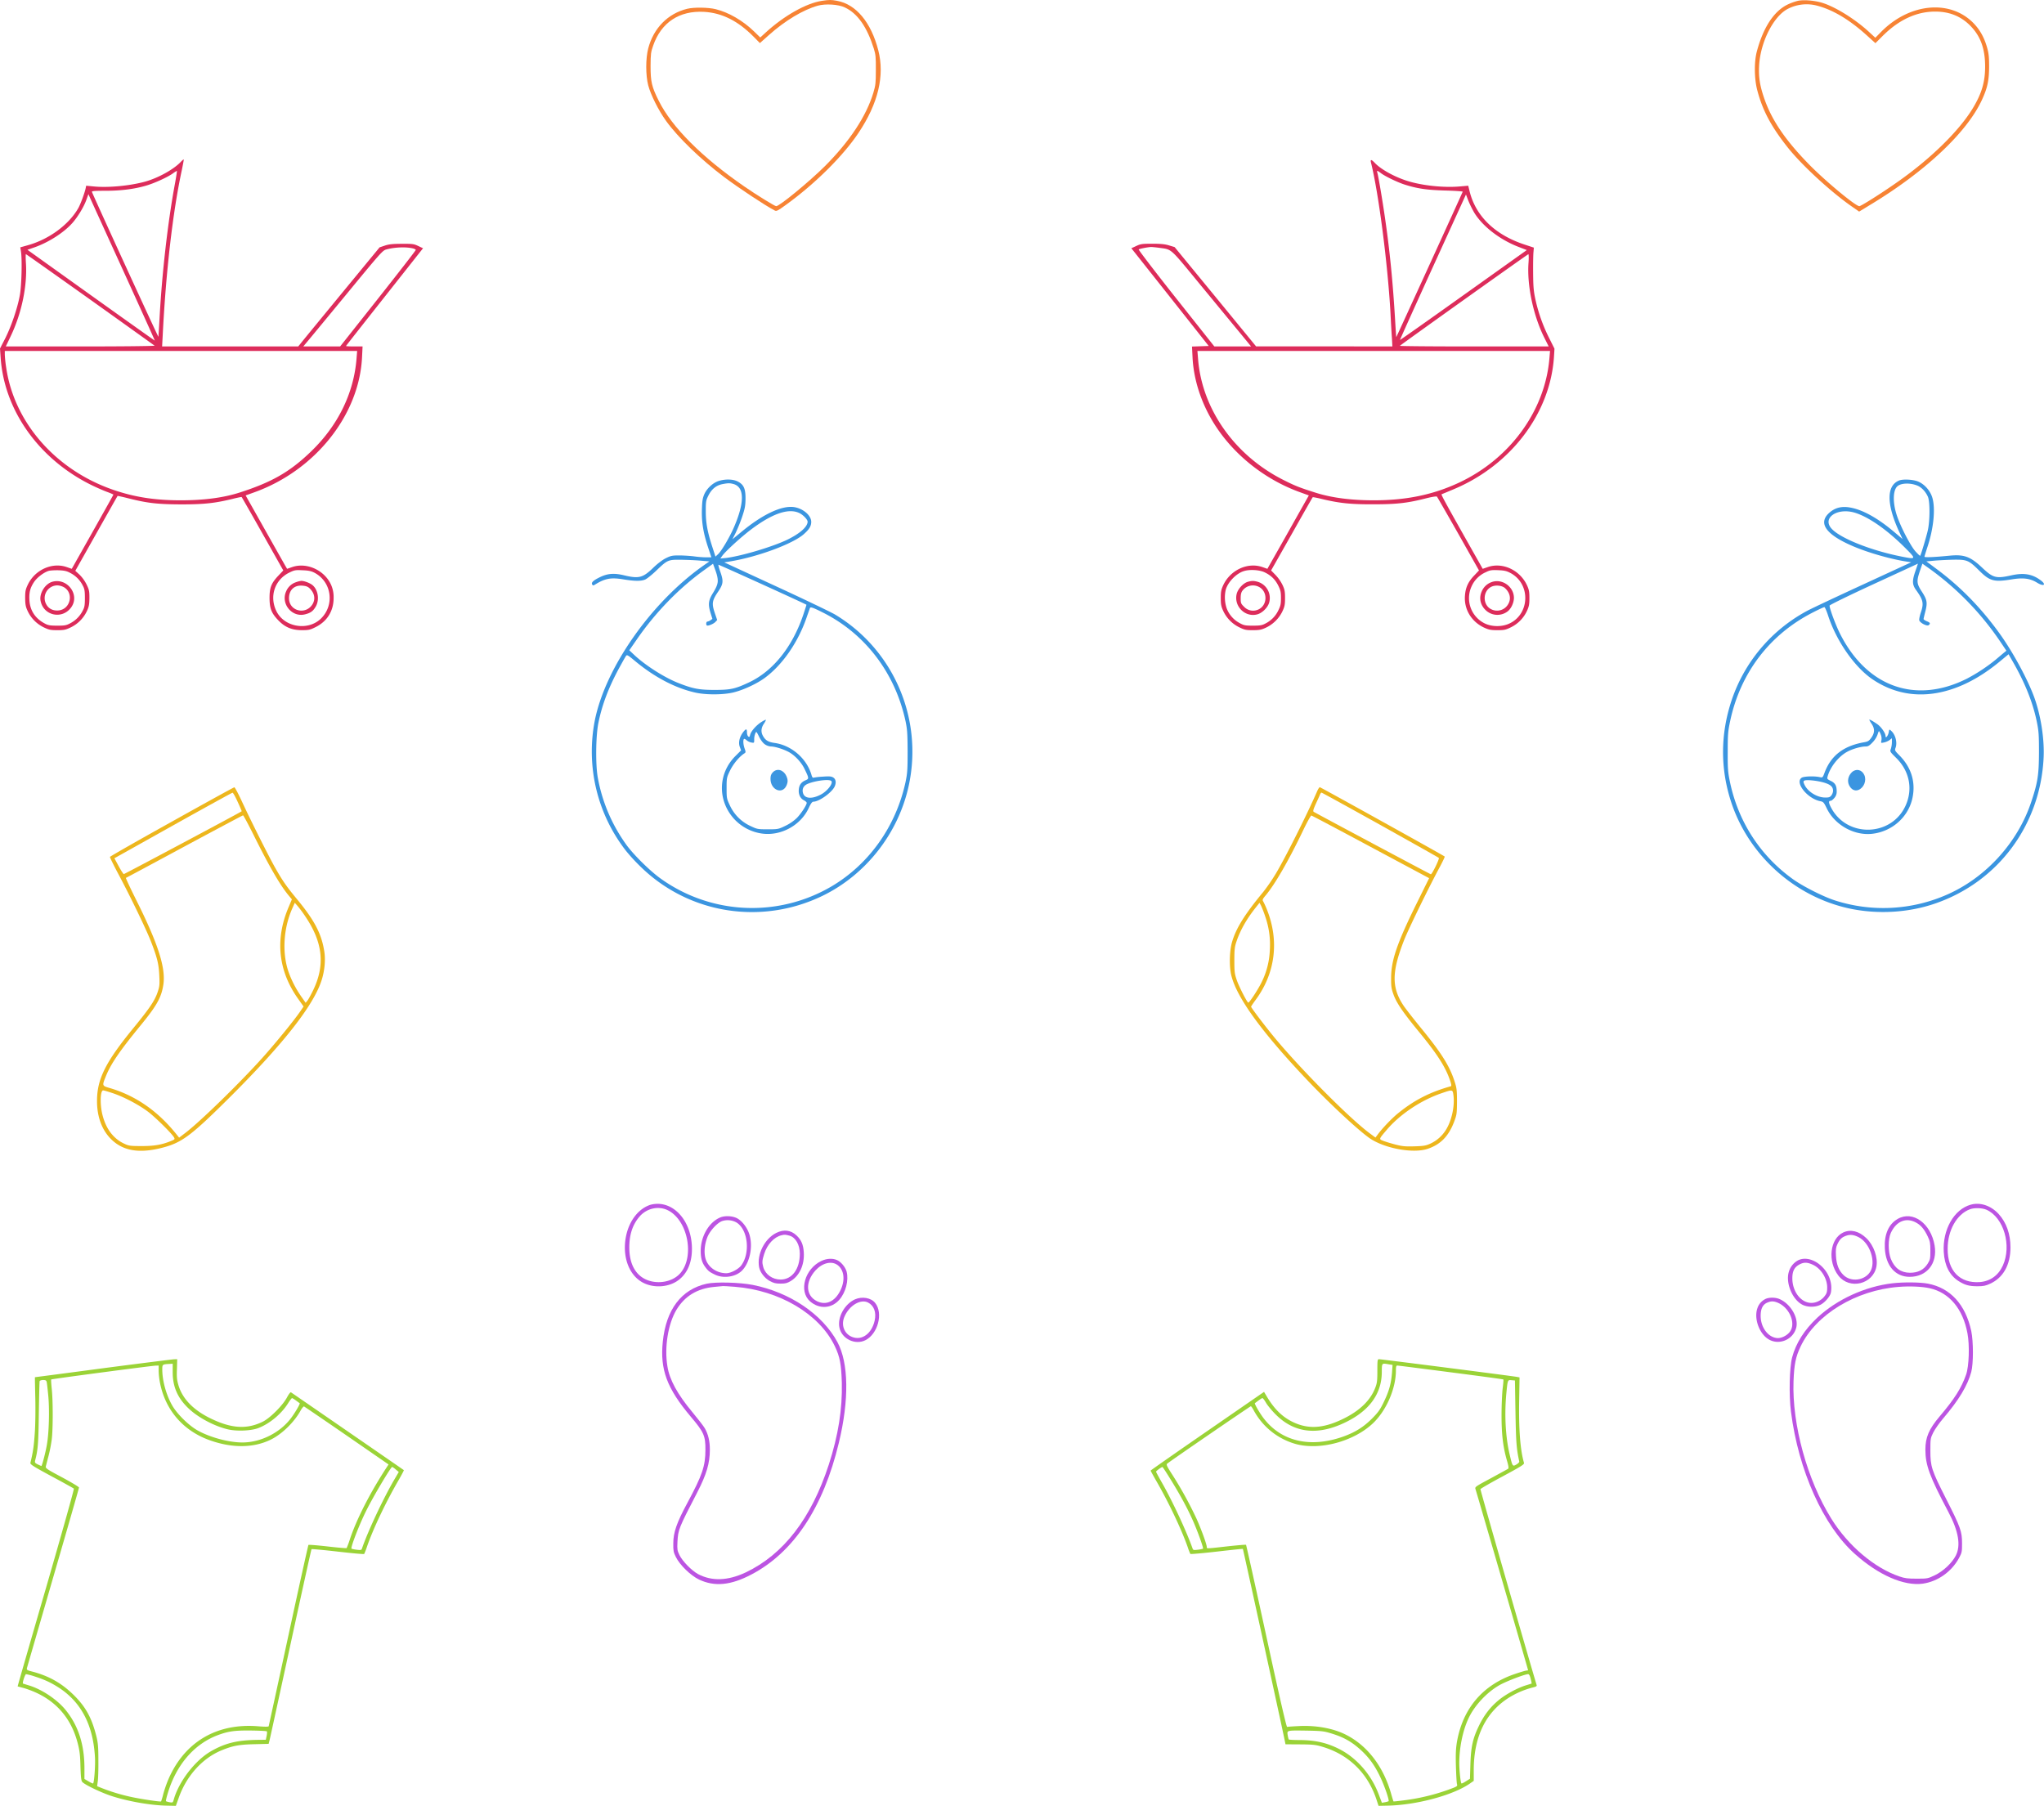 <svg id="Слой_1" data-name="Слой 1" xmlns="http://www.w3.org/2000/svg" viewBox="0 0 2258.353 1995.3"><defs><style>.cls-1{fill:#f78334;}.cls-2{fill:#dd2c5b;}.cls-3{fill:#3b95e0;}.cls-4{fill:#edb61d;}.cls-5{fill:#bc54e2;}.cls-6{fill:#9ad337;}</style></defs><path class="cls-1" d="M913.5,80.1c-17.3,2.5-42,16.4-62.4,35.1l-5.9,5.4-7.1-6.9C826,102,810.2,92.8,795.8,89.3c-8.3-2-23.9-2.2-31.3-.4-21.3,5.2-37.2,21.3-43.1,43.8-2.9,11-2.9,29.7,0,40.8,2.8,10.6,11.4,27.8,19.8,39.4,13,18.1,38.2,42.4,63.9,61.8,16,12,45,31.3,56.1,37.1,1.9,1,3.3.3,12-6,32.5-23.5,63.2-53.9,80.5-79.7,21.8-32.6,29.1-63.2,21.9-91.3-8-31-24.5-50.8-45.5-54.7C923.5,78.9,921.5,78.9,913.5,80.1Zm25.1,7.3c14.1,6.6,24.5,21.5,32.1,45.6,2,6.6,2.3,9.4,2.2,23.5,0,14.4-.3,16.9-2.7,25-7.7,25.8-26.2,53.9-53.6,81.3C899.3,280,866.5,307,862.8,307c-1.6,0-21.4-12.2-35.3-21.8-47-32.4-80.1-65.7-94.5-94.7-7.8-15.6-9-21-9-38.5.1-13.2.3-15.2,2.9-22.5,8.9-25.6,29-38.8,56.4-37.2,19.8,1.2,37.3,10,54.6,27.5l6.9,7,10.1-9C872.6,102,892.6,90,908.7,85.5,917.2,83.1,931.6,84,938.6,87.4Z" transform="translate(-5.2 -79.2)"/><path class="cls-1" d="M1992.1,80a61.292,61.292,0,0,0-12.2,4.4c-14.9,7.4-26.6,25.3-33.6,51.6-3.1,11.4-2.9,30.4.5,43.1,5.8,22,15.2,39.8,33.5,62.9,15.5,19.6,48.3,49.8,71.7,65.9l7.3,5.1,11.8-7.2c61-36.7,107.5-80.4,124-116.5,6-13.1,7.7-21,7.8-36.3,0-11.1-.4-14.9-2.3-21.5-2.9-10.2-7.3-18.4-13.6-25.3-25.4-27.9-71.3-24.3-103.4,8.2l-6.4,6.5-7.6-7c-16.1-14.7-39.4-28.8-53.6-32.3C2007.9,79.6,1998.1,78.9,1992.1,80Zm20.9,5.5c17.8,4.7,36.4,15.9,56,33.9l8.3,7.5,8.3-8.3c17.9-17.7,37.2-26.6,57.7-26.6,15.7,0,28.4,5.1,38.7,15.5,11.4,11.5,16.5,25.4,16.5,45.3,0,17-3.8,29.8-13.6,46-15.3,25.3-47.5,56.7-84.7,82.5-17.1,12-38.9,25.7-40.7,25.7-4.2-.1-37.4-27.6-55.6-46.2-26.6-27.2-41.7-49.7-49.8-73.9-4.6-13.6-6-23-5.3-35.4,1.5-25.9,15.9-54.4,31.7-62.5A45.116,45.116,0,0,1,2013,85.5Z" transform="translate(-5.2 -79.2)"/><path class="cls-2" d="M204.9,258.1c-7.8,8.3-25,17.8-39.4,21.8-16.8,4.6-40.8,6.9-56.8,5.3l-8.3-.8-.5,2.6c-1.1,5.3-5.7,17.7-8.1,22-10.5,18.5-32.5,34.7-56,41.2l-8.2,2.3.7,4c1.5,8.4.8,38.6-1.2,49C24.5,419.8,17.6,439.9,11,453L5.2,464.3l.7,9.7C9.7,533.1,49,587.7,108,616c5.5,2.6,12.8,5.8,16.3,7,3.4,1.3,6.2,2.5,6.2,2.7,0,.3-10.4,18.8-23,41.2l-23,40.8-5.8-2c-16.2-5.5-35.2,3.3-42.9,19.8-2.4,5.1-2.8,7.2-2.8,14.5.1,7,.5,9.5,2.7,14.2a37.925,37.925,0,0,0,17.7,18.1c5.8,2.8,7.5,3.2,15.1,3.2s9.3-.4,15.1-3.2a37.925,37.925,0,0,0,17.7-18.1c2.2-4.7,2.6-7.2,2.7-14.2,0-7.6-.3-9.2-3.2-15.1A41.121,41.121,0,0,0,93,714.1l-4.6-4.2,23.2-41.2c12.8-22.7,23.3-41.3,23.5-41.5.1-.2,5.6,1,12.3,2.7,21,5.3,32.1,6.5,58.1,6.6,25.2,0,37-1.3,56.4-6,5.5-1.4,10.1-2.3,10.3-2.1s10.7,18.5,23.2,40.7l22.8,40.4-5.4,5.7c-7.9,8.4-9.8,13.2-9.8,24.8.1,11.5,2,16.5,9.5,24.4,7.4,7.8,15,11,26,11.1,7.7,0,9.2-.3,15.2-3.3,12.9-6.3,20.1-17.9,20.1-32.2a33.53,33.53,0,0,0-2.2-13.2c-6.6-16.9-26.8-26.7-43.4-21.1l-5.8,2-2.4-4.1c-1.3-2.3-11.6-20.5-22.9-40.6l-20.5-36.4,9.2-3.3c67.2-24,116.1-85,119.4-149.1l.6-12.2h-9.1c-5.1,0-9.2-.2-9.2-.5,0-.2,19.2-24.6,42.6-54.2l42.5-53.8-5.3-2.5c-4.8-2.3-6.4-2.5-18.3-2.4-10,0-14.3.5-18.7,2l-5.7,1.9-42.8,52c-23.5,28.6-43.8,53.3-44.9,54.8l-2.2,2.7H184.3l.7-12.8c3.5-69.9,11.2-136.4,21.1-182.1,1.3-6.3,2.3-11.6,2.1-11.7C208,255.2,206.5,256.4,204.9,258.1Zm-6.5,24.6c-7.7,41.4-14.2,97.8-16.9,147.8-.6,11-1.2,20.4-1.3,20.8-.2.7-71.1-153.9-73.4-160-.4-1,2.4-1.3,14.7-1.3,17,0,31.7-1.8,44.8-5.6,9.2-2.6,24.4-9.5,30.2-13.8a29.427,29.427,0,0,1,4.1-2.6C200.9,268,199.9,274.6,198.4,282.7Zm-57,95.7c19.3,42.4,35,77,34.8,77.1-.1.1-31.8-22.4-70.4-50L35.5,355.2l7.8-2.7c15.4-5.4,32.2-16.1,41.7-26.7,6-6.7,12.8-17.9,15.6-25.7l2.3-6.4,1.7,3.9c.9,2.1,17.5,38.5,36.8,80.8Zm320.5-24.6c1.4.4,2.6,1.1,2.7,1.5.1.5-18.7,24.7-41.7,53.8L381,462H340.3l4.4-5.3c2.4-2.8,22.1-26.7,43.7-52.9,36.7-44.6,39.5-47.8,43.4-48.9,9.7-2.7,22.5-3.1,30.1-1.1ZM104.7,410.1c38.7,27.6,70.7,50.6,71.3,51,.5.5-35.4.9-81.7.9H11.6L17,450.7c12.2-25.4,18.6-56.3,16.8-81.5-.3-5-.3-9.2,0-9.2S66,382.6,104.7,410.1Zm294.4,65.6c-3.1,38.2-20.6,73.8-50.2,102.3-23.3,22.5-43.1,33.9-78.9,45.4-18,5.8-39.7,8.6-65,8.6-28.6,0-51.3-3.5-75-11.7C66.8,598.4,21,546.2,12.1,485.7a135.472,135.472,0,0,1-1.6-14.6V467H399.8ZM83.3,712.5a31.384,31.384,0,0,1,13.4,13.8c1.9,3.5,2.3,5.8,2.3,13.7s-.4,10.2-2.3,13.7a31.617,31.617,0,0,1-13.4,13.9c-4.8,2.6-6.2,2.9-14.8,2.9-7.9,0-10.2-.4-13.7-2.3-10.6-5.6-16.3-14.2-17.1-25.6-.5-8.6.8-13.9,5.1-20.3,3.3-5,10.7-10.6,16.1-12.3,1.7-.5,6.7-.8,11.1-.7C76.6,709.6,78.9,710.1,83.3,712.5Zm269.1-.6c19.2,9.9,22.9,35.6,7.4,50.8-14.3,13.9-40.3,9.6-49.1-8-8.2-16.4-2-35,14.3-42.9,5.5-2.7,6.7-2.9,14.5-2.5,6.3.2,9.6.9,12.9,2.6Z" transform="translate(-5.2 -79.2)"/><path class="cls-2" d="M62.7,722.1c-7.8,2.4-14.2,12.8-12.7,20.8,3.1,16.7,24.1,21.2,34,7.2C93.8,736.2,79.3,717.1,62.7,722.1Zm12.7,5.7c11.8,6.3,7.8,24.7-5.6,25.9-6,.5-10.9-1.9-13.5-6.8A14.079,14.079,0,0,1,68.5,726,17.256,17.256,0,0,1,75.4,727.8Z" transform="translate(-5.2 -79.2)"/><path class="cls-2" d="M332.2,722.5a17.764,17.764,0,0,0-10.8,10c-6.3,13.7,6.3,29.2,20.8,25.5,6.1-1.5,8.9-3.5,11.8-8.5,4.6-7.8,2.5-19.5-4.2-24.3-3.3-2.3-8.8-4.2-11.7-4.2A26.7,26.7,0,0,0,332.2,722.5Zm14.9,6.6c5.6,5.2,6.9,11.9,3.4,17.7-7.5,12.3-26,7.6-26-6.6,0-9.1,5.8-14.6,14.8-13.9C343.1,726.6,345.2,727.3,347.1,729.1Z" transform="translate(-5.2 -79.2)"/><path class="cls-2" d="M1519.9,258.6c8.4,33.3,18.5,111.4,21.6,166.4.5,10.2,1.2,22.7,1.6,27.7l.5,9.3-75.3-.1H1393L1348,407l-45-54.8-6-1.8c-4.4-1.4-9.3-1.9-18.5-1.9-11.3,0-13,.2-17.9,2.5l-5.4,2.5,42.8,54,42.7,54-9.2.3-9.3.3.6,11.7c1.1,24.4,9.4,50.3,23.5,73,21.5,34.6,56.4,62.4,95.9,76.5l9.1,3.3-13.5,23.9c-7.4,13.2-17.7,31.5-22.9,40.6l-9.4,16.6-5.7-2c-16.3-5.5-35.3,3.4-43.1,20.1-2.2,4.8-2.7,7.1-2.7,14.2s.5,9.4,2.7,14.2a37.92,37.92,0,0,0,17.7,18.1c5.9,2.9,7.5,3.2,15.1,3.2,7.1,0,9.5-.5,14.2-2.7a38.519,38.519,0,0,0,18.4-18.1c2.5-5.3,2.9-7.5,2.9-14.7s-.4-9.4-2.8-14.5a45.539,45.539,0,0,0-7.7-11l-4.9-5,22.8-40.2c12.5-22.2,22.9-40.5,23.2-40.7.2-.2,4.7.6,9.9,1.9,19.5,4.7,31.9,6,57,5.9,25.9,0,37.4-1.3,58-6.5,6.6-1.7,11.8-2.5,12.3-2s11.1,19.1,23.7,41.2l22.8,40.4-5.4,5.7c-6.5,6.8-9.4,13-10.1,21.9-1.3,15.1,7,29,21.2,35.6,5.1,2.3,7.3,2.8,14.5,2.8,7.6,0,9.2-.3,15.1-3.2a37.925,37.925,0,0,0,17.7-18.1c2.2-4.8,2.7-7.1,2.7-14.2s-.5-9.4-2.7-14.2c-7.8-16.7-26.8-25.6-43.1-20.1l-5.8,2-10.8-19.1c-30.7-54.4-35.4-63-34.6-63.3.6-.2,6.6-2.7,13.5-5.6,62.9-26.4,106.3-83.5,110.6-145.7l.6-9.5-6-12a180.384,180.384,0,0,1-15.3-43.5c-1.8-8.5-2.2-14-2.3-28.5-.1-9.9.1-20.2.4-22.9l.4-4.8-10-3.3c-32.7-10.7-54-31.2-60.9-58.6l-1.6-6.5-9.2.8c-16,1.4-37-.4-53.6-4.8-15.3-4-32.9-13.2-40.5-21.3C1520.5,255.3,1519.1,255.1,1519.9,258.6Zm10.9,11.8c4.5,3.5,18,10,25.9,12.6,14.4,4.6,24.5,6.1,45.1,6.7,10.9.3,19.7.9,19.5,1.3-1.1,3-73.3,160.9-73.4,160.7-.1-.1-.7-8.8-1.3-19.2-2.5-42-5.9-76.5-11.2-112.8-2.8-19.5-7.3-46-8.5-50C1526.2,267.4,1527,267.5,1530.8,270.4ZM1634,314.1c9.1,15,28,29.7,48.5,37.7l9.6,3.7-69.9,49.8c-38.4,27.4-70,49.7-70.2,49.5-.1-.2,16.2-36.4,36.3-80.5l36.6-80.2,2.6,6.8A115.127,115.127,0,0,0,1634,314.1ZM1286,353c14.4,2.1,11-1,46.1,41.7,17.6,21.3,37.2,45.2,43.7,53l11.7,14.3h-40.6l-42.2-53.2c-23.2-29.3-41.8-53.6-41.4-54,.7-.7,9.7-2.5,13.7-2.7C1278.1,352.1,1282.2,352.5,1286,353Zm408,16.7c-1.8,24.8,5.3,58.2,17.4,82.5l4.9,9.8h-82.6c-45.4,0-82.2-.3-81.8-.7,1.6-1.7,141.2-101.2,141.9-101.2C1694.3,360,1694.4,364.4,1694,369.7Zm23.1,105.5c-4.9,57.9-43.5,110.9-99.9,137.3-28.7,13.4-58.3,19.5-94.2,19.5-25,0-46.7-2.8-64.5-8.5-17-5.4-22-7.3-34.5-13.6-54.3-27-90.8-78.5-95.1-134.2l-.7-8.7h389.6Zm-315,236.2c7.2,3.4,11.9,7.8,15.4,14.8,2.6,5.2,3,7.2,3,13.8s-.4,8.6-3,13.8a31.175,31.175,0,0,1-14.3,14.4c-3.5,1.9-5.8,2.3-13.7,2.3-8.7,0-10-.3-14.9-3a30.63,30.63,0,0,1-14.1-16.2,37.7,37.7,0,0,1-1-20.5c2.4-8.6,11.9-18.3,20.4-20.7C1386.2,708.2,1396.6,708.9,1402.1,711.4Zm272.3,1.1c23,12.6,20.8,47.3-3.6,56.5-8.2,3.1-18.8,2.5-26.2-1.5a31.115,31.115,0,0,1-13.5-40.4,30.648,30.648,0,0,1,15.8-15.7c4.4-2.2,6.2-2.5,13.6-2.2,7.1.3,9.4.9,13.9,3.3Z" transform="translate(-5.2 -79.2)"/><path class="cls-2" d="M1383.7,722.1c-4.9,1.5-10.7,7.7-12.1,13.2-3.4,13.7,9.3,26.4,22.8,22.7,5.5-1.5,11.6-7.6,13.1-13.1a18.69,18.69,0,0,0-12.8-22.9C1390.3,720.8,1388.2,720.8,1383.7,722.1Zm12.7,5.7c9.3,5,9.3,19.3,0,24.4a13.722,13.722,0,0,1-16.7-2.6c-3.4-3.3-3.7-4.1-3.7-9.4,0-4.1.5-6.4,2-8.4a14.406,14.406,0,0,1,18.4-4Z" transform="translate(-5.2 -79.2)"/><path class="cls-2" d="M1653.2,722.4a18.215,18.215,0,0,0-10.8,10.1c-3.3,7.1-1.8,14.9,4,20.6a18.675,18.675,0,0,0,24.3,1.8c4-2.9,7.1-9.5,7.2-15C1677.9,727.4,1664.8,718.1,1653.2,722.4Zm14.9,6.7c5.6,5.2,6.9,11.9,3.4,17.7a14.1,14.1,0,0,1-18.6,5.6c-9.7-4.6-9.8-19.9-.1-24.8,4.5-2.3,12-1.6,15.3,1.5Z" transform="translate(-5.2 -79.2)"/><path class="cls-3" d="M799.4,610.6c-6.3,1.9-13.1,8.1-16,14.6-1.9,4.4-2.4,7.4-2.7,17.3-.4,13.8,1.6,26,7.2,42.6l3.3,9.9h-6.1a110.442,110.442,0,0,1-12.6-1c-3.6-.5-10.7-1-15.9-1.1-8.5,0-9.9.2-15.6,3-3.7,1.8-9.1,5.9-13.5,10.1-12,11.7-16.2,12.8-32.7,8.9-11.1-2.7-18.4-2.1-26.9,2.1-7.2,3.5-9.7,5.9-8.4,8,.8,1.3,1.3,1.3,3,.2,11.1-6.9,17.6-8.1,31.1-5.9,12.8,2.1,19.9,2.2,24.5.2,1.9-.8,7.4-5.2,12.2-9.8,12.4-11.9,13.1-12.2,27.7-12,6.6.1,16.3.5,21.5,1l9.5.8-7,4.9C724.6,745,674.3,816.7,662.5,874.7A178.417,178.417,0,0,0,697,1019.5a208.822,208.822,0,0,0,17.3,18.6c53.4,51.2,132.8,63.4,199.9,30.8,48-23.4,83.8-69.3,95.1-121.9,15.9-74-16.9-150-81.5-188.8-4.4-2.6-33.7-16.7-65.2-31.2l-57.2-26.4,7.8-1.3c29.9-5.1,68-19.2,80.1-29.9,6-5.3,8.2-8.9,8.2-13.6,0-7.1-9-14.8-19-16.3-13.7-2-35.2,8.2-59,28.1l-9.1,7.5L818,668a181.54,181.54,0,0,0,7.2-17.8c3-9,3.6-12.2,3.7-19.7.1-11.2-1.9-15.8-8.4-19.2C815.4,608.6,806.7,608.3,799.4,610.6Zm16.2,3.4c12.3,3.4,12.4,20.7.2,48.5-4.6,10.5-13.3,25.3-17.1,28.9l-3,2.8-3.5-10.8C786.8,666.7,785,657,785,644c0-10.8.2-11.9,3-17.5,3.5-6.9,8.6-11.1,15.5-12.4,6.2-1.2,8-1.2,12.1-.1ZM888,645.9c4.3,1.9,9.5,7.3,9.5,9.7,0,5.7-8.7,13.3-22.8,20.1-16.8,8-51.8,18.3-68.1,20.1l-5.5.5,2.2-3.1c3.5-4.9,20.8-20.7,31.4-28.7,23.4-17.7,41.4-24,53.3-18.6ZM798.2,722c-.3,3.2-1.7,6.6-5,12-5.4,8.6-5.9,12.8-2.8,22.9l1.9,6.1-2.1,1.5a8.564,8.564,0,0,1-3.4,1.5c-1.3,0-1.8,3.1-.7,4.2,1,1,7.3-1.5,9.4-3.7l2.1-2.2-2.7-7.9c-3.4-10.3-3-13.5,3.5-23.1,6-8.9,6.4-11.7,2.6-22.5-1.4-3.9-2.3-7.3-2-7.6s95.7,43,97.2,44.2c.1.1-1.4,4.8-3.3,10.5-12.1,36.1-33.6,62.9-60.4,75.4-15.2,7.1-20.1,8.2-38,8.2-17,0-24-1.4-39.7-7.6-15.6-6.1-36.7-19.6-49-31.2l-5.3-5,7.7-11.1c20.9-30.5,47.4-57.8,75.9-78.1l8.9-6.4,2.8,7.7C797.7,715.2,798.4,718.8,798.2,722ZM914,755.8c47.1,23.5,80.1,66.8,91.7,120.2,1.9,9.2,2.2,13.4,2.3,33.5,0,20.4-.3,24.2-2.3,33.8-10.6,49-40.3,90.8-81.8,115.3a173.192,173.192,0,0,1-188.4-8.4c-11.4-8-29.4-25.7-37.6-36.7a181.8,181.8,0,0,1-32.2-75c-2.6-14.2-2.3-45.6.6-60.3,4.1-20.4,11.5-39.9,23.7-62.2,3.2-5.8,6.2-11.2,6.9-12.1,1-1.5,2.2-.8,10.1,5.8,21.7,18,44.7,30,67.1,34.9,11.9,2.5,30.5,2.4,41.8-.4,11.1-2.8,25.7-9.6,34.6-16.2,19.4-14.4,36.4-39,45.9-66.5,1.7-5,3.4-9.6,3.6-10.3C900.6,749.5,902.8,750.2,914,755.8Z" transform="translate(-5.2 -79.2)"/><path class="cls-3" d="M846.4,877c-5.6,3.5-11.6,10.3-12.4,14.2-.6,2.3-.9,2.7-2.1,1.7-.8-.6-1.4-2.7-1.4-4.5,0-4.3-1.1-4.3-4.4,0-3.9,5.2-5.3,11.5-3.5,16.1l1.4,3.8-6.3,6.3c-19.5,19.5-19.9,49.7-.8,70.1a51.708,51.708,0,0,0,28.8,15.3c21.2,3.6,43.7-8.2,52.9-27.7,2.5-5.4,3.9-7.3,5.4-7.3,6.1-.1,19.6-9.6,23.1-16.2,2.2-4.3,1.8-8.5-1.1-10.4-2.1-1.4-4.2-1.6-11.3-1.1a79.661,79.661,0,0,0-10.3,1.1c-1.2.5-1.9-.3-2.8-3.6-5.4-17.8-22.1-32.1-40.5-34.7-7.3-1-10.5-3.1-13.2-8.3-2.1-4.1-1.7-8.4,1.2-12.8,1.5-2.2,2.5-4.2,2.3-4.5C851.1,874.3,848.9,875.4,846.4,877Zm4,24.7A13.806,13.806,0,0,0,857,904c4.1,0,12.8,2.6,18.9,5.7,7,3.5,14.7,11.6,18.3,19.3,4.9,10.1,5,10.7,1.1,12.3-4.7,2-7,5-7.5,10-.6,5.4,1.5,10.1,5.7,12.2,1.7.9,3,2.1,3,2.8,0,2.5-6.4,12.2-11.1,16.9a49.529,49.529,0,0,1-12.7,8.6c-7.5,3.6-8,3.7-19.2,3.7s-11.7-.1-19.3-3.7a46.433,46.433,0,0,1-22.5-22.5c-3.6-7.6-3.7-8.1-3.7-19.3s.1-11.7,3.7-19.2c3.4-7.2,10.1-15.3,15.5-18.9,2.1-1.3,2.1-1.6.8-5.4-1.6-4.2-2-9.7-.8-10.8.3-.4,1.6.2,2.8,1.3a11.5,11.5,0,0,0,5.3,2.6c3.2.6,3.2.6,3.2-3.4a17.685,17.685,0,0,1,1.2-6.6c1.1-2.5,1.2-2.4,4.2,3.6C845.8,897.1,848.3,900.3,850.4,901.7Zm73,40.2c3.2,2.1-4.1,11.7-11.8,15.5-9.5,4.8-17,4.2-19-1.4-1.5-4.5,0-8.2,4.1-10.3C903.9,942.2,920.1,939.8,923.4,941.9Z" transform="translate(-5.2 -79.2)"/><path class="cls-3" d="M859,932.6c-1.9,2-2.5,3.8-2.5,7.2,0,12,12.7,17.6,17.5,7.7,1.9-4.2,1.9-6.8-.1-11.1C870.6,929.5,863.5,927.8,859,932.6Z" transform="translate(-5.2 -79.2)"/><path class="cls-3" d="M2103.5,610.1c-14.1,5.6-14.1,26,0,56.6l3.8,8.1-9.6-8.1c-18.3-15.4-34.9-24.5-48.8-26.8-9.2-1.6-16.6.4-22.9,6.2-12.3,11.3-3.2,23.9,26.5,36.6,16.1,6.9,39.5,13.7,57.4,16.7l6.9,1.1-52.9,24.4c-29.1,13.4-56.7,26.4-61.4,28.9a175.337,175.337,0,0,0-84.1,99.2c-12.5,37.5-12.6,75.9-.3,113,19.4,58.3,69.8,103.7,129.9,116.9,31.3,6.8,65.7,4.9,95.6-5.5,69.2-23.9,115.7-86.3,119.5-160.4,1.1-20.6-2.9-46.6-10.2-67-7.3-20.1-23.5-50-38.1-70.4-20.6-28.6-43.2-51.8-69.5-71.4l-11.7-8.7,9.7-.9c5.3-.4,14.9-.9,21.2-1,14-.1,16.1.8,27.2,11.8,12,12,16.5,13.2,36.6,9.9,12.5-2,19.9-1,27.6,3.7,7.2,4.5,10.7,2.5,4.3-2.4-9.4-7.1-18.7-8.8-32.7-5.7-17,3.8-20.2,2.9-32.4-8.6-12.7-12-19.7-14.6-35.1-13.2-18.4,1.8-28.5,2.2-28.5,1.2,0-.5,1.4-4.9,3-9.9,7.2-21.2,9.4-43.8,5.5-55.9-2.7-8.3-9.9-15.7-17.4-17.9C2116.5,608.8,2107.3,608.6,2103.5,610.1Zm20.5,5.8c4.5,2,8.7,6.5,11.2,12,2.5,5.3,2.4,26.9-.1,37.6-1.7,7.4-7.3,26-8.3,27.7-.2.5-2.6-1.8-5.4-4.9-5.6-6.5-16.4-27.3-20.5-39.8-4.6-13.9-4.3-27.5.6-32,4.1-3.7,14.6-4,22.5-.6Zm-68.2,30.2c15,5,34.3,18.6,53.2,37.3,14,13.9,13.9,14.1-3.6,10.6-32.9-6.6-66-19.7-76.1-30.2C2017.4,651.5,2035.6,639.3,2055.8,646.1Zm65.5,64.6c-3.5,10.2-3.4,14.5.9,20.4,8,11.2,8.7,14.7,5.2,25.1-1.1,3.3-1.9,7-1.7,8.2.4,2.8,8.5,7.1,10.5,5.5,2.1-1.8,1.6-2.8-2.2-4.3-1.9-.8-3.5-1.9-3.5-2.4s.9-4.4,2-8.6c2.4-9.5,1.9-12.7-3.8-21.5-5.8-8.9-6.1-11.5-2.5-22.3l3-8.8,7.9,5.6a319.5,319.5,0,0,1,77.9,80.2l7,10.4-2.6,2.1c-1.4,1.2-5.5,4.6-9,7.6a191.678,191.678,0,0,1-31.9,21.1c-56.6,28.5-110.6,9.4-140.3-49.6-4.9-9.7-12-28.9-11.5-31.1.2-.8,22.1-11.5,48.8-23.8s48.6-22.4,48.7-22.5c.1,0-1.2,3.9-2.9,8.7ZM2024.9,759c9.1,28.3,29.5,57.6,49.5,71,26.7,17.9,57.5,21.3,89.9,9.8q25.5-9,50.9-30.1l9.2-7.6,5.1,8.9c13.2,23,22,45.2,26.2,66.1,2,9.9,2.3,14.2,2.3,33.4-.1,24.9-1.4,33.4-8.5,54.6-14.9,45-50,83.6-92.9,102.5a174.3,174.3,0,0,1-124.3,6.4c-12.7-4.1-35.4-15.6-46.3-23.5-36.4-26.2-60.7-64.1-69.7-108.6-2-9.8-2.3-14.3-2.2-32.4,0-18.8.3-22.3,2.7-33.6,11.3-53.3,43.7-95.8,91.6-120.1,6.2-3.2,11.9-5.8,12.5-5.8S2023.3,754.1,2024.9,759Z" transform="translate(-5.2 -79.2)"/><path class="cls-3" d="M2070.5,874.5a25.377,25.377,0,0,0,2.7,4.6c3.5,5.4,3.4,9.9-.5,15.3-2.5,3.5-3.7,4.2-7.8,4.9-22.7,4-36.5,14.5-43.7,33.4-2.1,5.7-2.3,5.8-5.2,5.2-6.2-1.4-18-1-20.3.7-7.7,5.4,6.6,23.2,20.9,25.9,3.1.6,3.8,1.4,6.9,7.8,8.8,18.3,30,30.3,49.9,28.2,21.7-2.3,39.7-17.8,44.6-38.6,4.1-17.8-.7-34.4-14.1-48-5.1-5.1-5.4-5.7-4.4-8.3,2.2-5.8,0-14.7-4.8-18.9-2-1.9-2.1-1.9-2.7,1.7-.8,3.9-3.5,7.2-3.5,4.1,0-3.3-5-10.4-9.3-13.3C2074.1,875.7,2070.5,873.7,2070.5,874.5Zm12.6,16.1a11.426,11.426,0,0,1,.8,6.7c-.6,3-.6,3,2.7,2.3a17.815,17.815,0,0,0,6.2-2.6l2.7-2.1v4.2a26.8,26.8,0,0,1-1.1,7.4c-1.2,3.1-1.1,3.3,5.8,10.1,14.8,14.6,18.7,34.5,10.4,52.8-15.5,34.2-64.4,35.7-82.1,2.5-3.1-5.8-3.2-7.9-.5-7.9.7,0,2.5-1.4,3.9-3.1a10.2,10.2,0,0,0,2.6-7.4c0-6.2-1.7-9.2-6.6-11.5-4.1-2-4.2-2.2-3.3-5.3,3-10.4,12.1-21.8,21.6-26.9,5.6-3.1,15.1-5.8,20.2-5.8,2.8,0,4.3-.9,7.7-4.5a25.008,25.008,0,0,0,5.5-8.5c.7-2.2,1.4-4,1.6-4A11.847,11.847,0,0,1,2083.1,890.6ZM2020.8,944c7.1,2.2,9.7,4.6,9.7,9.1a9.664,9.664,0,0,1-1.9,5c-1.6,2-2.8,2.4-7.3,2.3-8.7-.2-18.7-6.5-22.3-14-1.4-3-1.5-3.8-.4-4.6C2000.7,940.4,2013.2,941.7,2020.8,944Z" transform="translate(-5.2 -79.2)"/><path class="cls-3" d="M2051.1,932.6c-4,4.1-5.1,9.6-2.9,14.2,2.4,4.9,6.4,6.8,10.4,5.2,6-2.5,9.1-10.3,6.5-16.3C2062.5,929.5,2055.8,928,2051.1,932.6Z" transform="translate(-5.2 -79.2)"/><path class="cls-4" d="M195,987.1c-37.4,20.8-68.1,38.3-68.3,38.9-.2.5,4,9,9.2,18.8,13.3,24.9,30.5,60.5,35.9,74.2,7,18,8.8,25.1,9.4,38,.5,10.5.3,12.1-1.9,18.6-3.3,9.5-8.8,17.6-26.2,38.9-31.2,38-40.7,56.9-40.7,81-.1,17.8,5.6,32.9,16.2,43,13.1,12.5,30.8,15.3,55.7,8.9,22.2-5.7,32.3-13.4,77.8-58.8,56.4-56.5,88.7-97.7,98-125,3.6-10.5,4.9-22.8,3.5-32.5-2.9-19.5-10.5-34.4-29.6-57.6-12-14.5-16.4-20.8-24.2-34.5-6.9-12-27.7-53.4-37.8-75.3-3.8-8.1-7.3-14.7-7.9-14.6C263.5,949.1,232.4,966.2,195,987.1Zm72.8-21.9c2.6,5.6,4.6,10.3,4.4,10.4-.9,1-129.4,69.4-130.2,69.4-.5,0-3.1-4-5.7-8.8l-4.7-8.7,64.7-36.2c35.6-19.9,65.2-36.2,65.8-36.2.6-.1,3.2,4.5,5.7,10.1Zm17.8,37c17.9,35.9,29.5,55.7,39,67l3.1,3.7-3.5,8.3c-15.4,35.8-11.7,71,10.8,102.2l5.6,7.9-3.8,5.6c-6.1,9-26,33.5-39.9,49.1-25,28.2-71.9,73.9-87.9,85.7l-5.9,4.5-1.9-2.4c-20.8-26.4-45.5-43.8-74.7-52.4-8.6-2.5-8.6-2.5-4.4-12.9,5.6-13.9,15.2-27.9,38.1-55.9,18-21.9,23.2-31.1,25.4-44.9,3-18.3-5.3-44.8-29.2-92.7-7-14-12.4-25.6-12.1-25.8.4-.1,29.5-15.7,64.7-34.7,35.2-18.9,64.3-34.4,64.7-34.4.5-.1,5.8,9.9,11.9,22.1Zm57.4,90.3c19,28.4,21.5,53.4,8.1,81-2.4,4.9-5.2,10.1-6.3,11.4l-1.9,2.3-5.1-7.3a114.26,114.26,0,0,1-13.9-27.1c-7.2-21.1-5.5-48.2,4.4-70.2l2.6-5.9,3.4,3.9a129.856,129.856,0,0,1,8.7,11.9ZM129.9,1287.1c11.4,3.8,27.3,12,37.7,19.6,7.8,5.5,27.6,25,29.9,29.3,1,1.8.7,2.2-2.4,3.5-10.6,4.5-19,6-33.1,6-13.1,0-14.4-.2-19.7-2.7-11.8-5.5-19.9-16.2-23.8-31.4-3-11.6-2.6-27.4.7-27.4C120,1284,124.8,1285.4,129.9,1287.1Z" transform="translate(-5.2 -79.2)"/><path class="cls-4" d="M1460.6,953.2c-10.7,24.7-34.8,72.8-45.5,90.8a205.281,205.281,0,0,1-14,20.5c-21,25.4-30.4,40.6-34.8,56.1-2.8,10.1-3.1,27.6-.4,37.4,6.6,24.8,34.5,62.9,84.2,115.2,24.3,25.6,55,54.1,67.9,63.3,16.3,11.5,48.2,17.5,64.5,12.1,14.3-4.8,23.2-13.9,29.3-29.9,2.9-7.7,3.1-9,3.2-22.2,0-12-.3-15.1-2.4-21.5-5.4-17.4-14.5-32-37.2-59.7-8-9.8-16.7-20.9-19.3-24.7-13.5-20.2-13.4-37.5.6-73,4.8-12.2,28.2-60.1,40-81.8,2.8-5.4,5-9.9,4.7-10.2-1.1-1.1-137.1-76.6-138-76.6C1462.9,949,1461.6,950.9,1460.6,953.2Zm69.5,37.4c35.1,19.6,64.3,36,64.8,36.5,1,.9-7.4,18-8.8,18.1-.6,0-126.2-67-129.4-69-1-.7-.5-2.6,2.3-8.8,2-4.3,4.1-8.9,4.6-10.2.5-1.2,1.2-2.2,1.7-2.2s29.6,16,64.8,35.6Zm-10.4,24.4,64.5,34.5-13.1,26.5c-22.2,44.9-28.8,63.9-28.9,83.5-.1,9.4.3,12,2.5,18.2,3.3,9.4,10.5,19.9,27.2,40.3,20.6,25,29.8,39.1,35,53.8,1.9,5.3,2.2,7.4,1.3,7.6-23.1,6.5-40.2,15.2-58,29.6-7.1,5.7-18.1,17.2-23.2,24.3l-2.1,2.8-6.2-4.6c-21.4-15.7-75.1-69.6-104.6-105-10.3-12.4-26.6-33.8-26.6-35,0-.4,2.5-4.1,5.6-8.3,21.1-29,25.5-64.2,12.2-98.2a96.785,96.785,0,0,0-4.3-9.6c-1.2-1.9-1-2.6,2.7-7,10.3-12.3,25.5-38.7,41.3-71.7,4.4-9.2,8.5-16.6,9.1-16.4.7.1,30.2,15.7,65.6,34.7Zm-116.3,77.7a93.683,93.683,0,0,1,4.8,36.2,87.253,87.253,0,0,1-9.1,35.6c-4,8.2-13.3,22.4-14.7,22.5-1.2,0-9.9-16.9-12.6-24.5-2.5-7.3-2.8-9.3-2.8-22,0-12,.3-15,2.3-20.9,4.2-12.5,11.1-24.7,21.2-37.5l4.3-5.4,1.9,3.6a132.469,132.469,0,0,1,4.7,12.4Zm207.7,196.9c1.5,12.1-2.1,28.3-8.6,38.4a39.6,39.6,0,0,1-16.9,14.8c-4.8,2.2-7.3,2.7-17.6,3s-13.4,0-21.5-2.1c-5.2-1.4-11.2-3.2-13.3-4.1-4.5-1.8-4.6-1.7,3.9-11.7,14.7-17.4,38.1-33.1,61.2-40.9,12-4.1,11.9-4.1,12.8,2.6Z" transform="translate(-5.2 -79.2)"/><path class="cls-5" d="M723.8,1410.4c-13,4.2-23.2,17.3-26.8,34.1-4.7,22.3,2.7,43.3,18.2,51.7,12.9,7,30.9,5.3,41.5-4.1,8.7-7.6,13.1-19,13-33.5-.2-26.6-15.8-47.8-36-49.2A30.806,30.806,0,0,0,723.8,1410.4Zm19.4,6.1c21.8,10.9,29.7,50.7,13.8,69.3-9.5,11.1-29.2,13.4-42,5-9.5-6.3-14.5-17.7-14.5-33.2,0-14.3,3.6-25.3,11.4-34.3C719.8,1414.2,732.8,1411.3,743.2,1416.5Z" transform="translate(-5.2 -79.2)"/><path class="cls-5" d="M2182.5,1410.3c-18.4,5.2-31.1,27.5-29.7,52.1.8,15,6.4,26,16.4,32.3,6.9,4.4,11.8,5.7,20.8,5.7,6.6,0,9.1-.5,14-2.8,14.5-6.6,22.5-20.8,22.5-40.1,0-15-4.5-27.5-13.1-37C2204.8,1411.2,2193,1407.3,2182.5,1410.3Zm17.6,5.6c19,8.6,28,39.5,18,61.6-5,11-14,17.4-25.6,18.3-22,1.5-35.5-12.5-35.4-36.8,0-20.4,10.1-38.3,24.7-43.7C2186.7,1413.5,2195.4,1413.8,2200.1,1415.9Z" transform="translate(-5.2 -79.2)"/><path class="cls-5" d="M800.7,1424.5c-12.3,5.3-21.3,20.8-21.3,36.8,0,7.9,1.3,12.8,4.9,17.7,3.4,4.6,4.7,5.6,10.7,8.5,9.1,4.5,22.2,2.8,29.4-3.8,9.1-8.5,13.1-26.9,8.7-40.8-2.3-7.3-8-14.7-13.5-17.6C814.5,1422.6,805.9,1422.2,800.7,1424.5ZM819,1430c12.7,7.8,15.4,34,5,47.6-3.2,4.1-11.4,8.4-16.3,8.4-11.1,0-20.8-7.1-23.2-16.9-1.6-6.6-.8-14.9,2.1-22.5,2.6-7.1,10.8-16.1,16.4-18.2A19.885,19.885,0,0,1,819,1430Z" transform="translate(-5.2 -79.2)"/><path class="cls-5" d="M2101.9,1426c-10,5.7-15,17.1-14.2,32.5,1,19.3,11.6,31.5,27.4,31.5,19.1,0,30.9-14.8,27.6-34.6C2138.6,1430.9,2118.6,1416.4,2101.9,1426Zm21.1,4.5c5,2.9,8.6,7.4,12.3,15.3,2.3,4.9,2.7,7,2.7,15.3,0,8.9-.2,9.9-3,14.4-4.2,6.7-10.6,10-19.5,10-10.2-.1-17.1-5.1-21.2-15.4-3.1-8.1-3.1-21.7,0-28.6C2100.4,1428.2,2111.7,1423.8,2123,1430.5Z" transform="translate(-5.2 -79.2)"/><path class="cls-5" d="M862.8,1441.5c-12.9,6.5-21.5,23.7-18.9,37.8,1.1,5.7,6,12.1,11.8,15.3,4.3,2.3,6.5,2.9,11.9,2.9,5.6,0,7.3-.5,11.5-3,9.6-5.9,15-17.9,14.2-31.4-.5-8.6-2.7-13.8-8-18.8C879,1438.3,871.2,1437.3,862.8,1441.5Zm14.7,3c6.7,1.9,11.4,10,11.4,20,0,16.9-8.6,28.5-21.2,28.5-9,0-16.9-5.6-19.2-13.8-1.4-5.2-1.3-7.1,1-14.4,3.3-10.6,10.9-18.9,19.4-20.8C872,1443.2,873,1443.3,877.5,1444.5Z" transform="translate(-5.2 -79.2)"/><path class="cls-5" d="M2041.9,1440.9c-14.9,6.8-17.8,32-5.4,47.9,12.3,15.7,38.2,9.4,41.9-10.1,1.8-10.1-2.9-23.5-11.1-31.4C2059.2,1439.5,2050.1,1437.2,2041.9,1440.9Zm16.7,5.2c12.7,6.3,19.8,27.9,12.7,38.6-6.2,9.5-21,11.2-29.1,3.5-5.3-5-8-11.8-8.5-21.4-.4-7.4-.1-9.3,1.7-13.1,2.6-5.4,4.8-7.5,9.8-9.2C2049.5,1443,2053.3,1443.5,2058.6,1446.1Z" transform="translate(-5.2 -79.2)"/><path class="cls-5" d="M912.8,1472.4c-18.4,8.6-25.4,33.4-12.6,44.7,10.1,8.8,23.6,8.1,32.3-1.7,7.2-8.2,10.6-21.6,8.1-31.2-1.4-5.1-6.4-11-10.8-12.8C924.9,1469.3,918.6,1469.7,912.8,1472.4Zm17.7,4.5c7.6,5.5,8.8,17.3,2.9,28.8-6,11.7-15.6,16-25.4,11.3-12.6-6.1-13.4-21.2-1.8-34.1C913.8,1474.6,923.8,1472.1,930.5,1476.9Z" transform="translate(-5.2 -79.2)"/><path class="cls-5" d="M1991,1472.2a21.309,21.309,0,0,0-9.5,12.7c-3.4,12.2,4,30,14.9,35.8,5.5,2.9,13.8,3.1,19.7.4,5-2.3,11.2-9.3,12-13.8,1.8-9.8-1.8-20.6-9.6-28.3C2010,1470.4,1998.8,1467.7,1991,1472.2Zm17.5,4.6c8.7,4.1,15.5,15,15.5,24.8,0,5.1-.4,6.6-2.9,9.8-3.8,5-10.4,8-16.3,7.3-10.8-1.2-19.3-13.2-19.3-27.1,0-8,2.3-12.4,8.1-15.4,4.8-2.5,8.6-2.4,14.9.6Z" transform="translate(-5.2 -79.2)"/><path class="cls-5" d="M786,1497.6c-28,6.2-44.9,28.5-48.5,64.1-3.2,30.8,4.6,51.6,30.9,82.8,14.5,17.1,16.3,21.2,16.2,36.6,0,18-3.5,28.1-20,58.8-11.7,21.7-15.5,32.5-15.5,44.6-.1,8,.2,9.7,2.8,15,4.4,8.9,16.3,20.5,25.7,25,17.2,8.1,35,6.4,57.8-5.6,46.6-24.4,79.4-73.8,96.6-145.4,11.5-47.5,10.9-88.2-1.5-111.3-16.7-30.9-52.4-55.1-93.7-63.3C822.3,1496.1,796,1495.4,786,1497.6Zm31.1,3.4c49.2,3.8,93.5,30.1,110.4,65.5,5.7,11.8,7.2,20.1,7.8,40.5.7,29.1-3.9,58.1-14.4,90.5q-29.1,89.25-91.8,119.1c-19.8,9.3-37.5,9.9-52.7,1.8-7-3.8-17.2-14.2-20.5-21-2.4-5-2.6-6.2-2.2-14.7.8-13.5,1.2-14.6,22-54.8,10.1-19.6,13.8-31.9,13.8-47,0-9.4-1.8-17-5.6-23.6-1.3-2.3-7.5-10.3-13.8-17.9-16.4-19.7-25.2-35.7-27.5-50.5-3.5-21.1.7-47,10-62.5,9.2-15.2,23.1-23.6,41.9-25.3,4.7-.5,9-.9,9.5-.9C804.6,1500.1,810.4,1500.5,817.1,1501Z" transform="translate(-5.2 -79.2)"/><path class="cls-5" d="M2096.3,1497.1c-30.4,3.5-61.5,17.8-83.2,38-14.2,13.3-23.6,28-27.8,43.8-3,11.1-3.7,41.7-1.3,60.2,8.2,64.7,35.6,125.8,70.5,157,26.2,23.5,54.4,35.8,75.2,32.9,16.5-2.4,31.7-13.1,40-28.4,3.1-5.8,3.3-6.7,3.3-16.1,0-13.2-1.6-17.7-17.5-49-16.3-32.1-17.5-35.9-17.5-53.5,0-13.2.1-13.7,3.2-20,1.8-3.6,6.7-10.6,10.9-15.5,17.2-20.1,27.1-36.5,31.1-51.5,2.4-9.2,2.4-33.4,0-45-6.3-29.4-23.1-47.8-48-52.5C2126.6,1495.9,2108.8,1495.7,2096.3,1497.1Zm41,5.5c21.6,4.8,36.7,22.8,41.7,49.9,2.5,13.1,1.7,36.4-1.5,45.5-5.2,14.8-12.6,26.6-29.3,46.3-11.7,13.8-15.7,23.1-15.7,36.5,0,17.3,4.6,29.7,25.5,69.2,11.2,21.1,13.8,36.9,8.1,48-4.3,8.3-13.9,17.3-23.3,21.8-7.7,3.6-8,3.7-19.8,3.7-10,0-13.2-.4-19-2.4-27.7-9.3-57-34.1-75.5-64-26.6-42.8-43.4-104-41.7-151.6.7-19,2.4-27.1,7.8-38.5,16.8-35.3,60.9-62.2,108.4-65.9C2115.1,1500.1,2128.8,1500.7,2137.3,1502.6Z" transform="translate(-5.2 -79.2)"/><path class="cls-5" d="M949.8,1514.9c-11.6,5.3-19.6,20-17.1,31.4,2.6,12.3,17.5,19.4,28.7,13.7,13.8-7,19.8-29.8,10.8-41.1C967.7,1513.1,957.7,1511.4,949.8,1514.9Zm14.5,3.5c6.6,3.4,9.3,10.9,7.3,19.9-3.2,14.4-14,22.3-24.7,18.2-9-3.4-12.8-13.4-8.6-22.7C943.7,1521.5,956.1,1514.2,964.3,1518.4Z" transform="translate(-5.2 -79.2)"/><path class="cls-5" d="M1955,1514.9a17.053,17.053,0,0,0-8.1,9.8c-4.2,11.9,2.6,29.5,13.6,35,11.2,5.7,25.5-.5,29.1-12.8,3.4-11-5.8-27.1-18.4-32.4C1966.2,1512.4,1958.7,1512.6,1955,1514.9Zm15.1,4c12.3,5.6,19.2,22,13.1,31.2-3,4.6-10.1,8.2-15,7.5-9.9-1.2-17.7-12.1-17.7-24.5,0-7.8,2.3-12.5,7.3-14.6C1962.1,1516.6,1965.2,1516.7,1970.1,1518.9Z" transform="translate(-5.2 -79.2)"/><path class="cls-6" d="M119,1591c-41.2,5.5-75.1,9.9-75.2,9.9-.1.1.1,10.3.4,22.8.3,13.3.1,29.7-.6,39.3-1,14.1-1.8,20.1-4.8,32.5-.4,1.7,2.9,3.8,23.4,14.9,13.1,7,24.2,13.2,24.6,13.6.5.4-13.4,49.7-30.7,109.5-17.4,59.8-31.5,108.9-31.4,109,.2.1,3.5,1,7.3,2a104.628,104.628,0,0,1,16.5,6.6c21.8,11.1,36.2,29.4,42.6,54.4,2.1,8,2.7,13.1,3,25.5.4,12.3.8,15.8,2.1,17.2,2.7,3,20.2,11.4,31.5,15.2,18.1,6,43.8,10.6,62.1,10.9l9.7.2,2.9-8.1c8.5-24.7,26.2-44.4,47.5-53.2,12.5-5.1,19.2-6.4,36.1-6.8l16-.4,1.1-4.3c.6-2.3,11.1-50.6,23.4-107.2,12.3-56.7,22.6-103.3,22.9-103.6s13.4.9,29.1,2.7,28.8,3,29.1,2.6a86.582,86.582,0,0,0,3.3-8.7c6.6-19,20-47.3,33.8-71.3,3.9-6.7,6.9-12.4,6.7-12.6-.5-.5-123.2-85-124.7-86-.6-.4-2.4,1.9-4.4,5.6-4.6,8.7-18.4,22.6-26.5,26.7-17.6,8.8-34.8,7.8-57.8-3.4-19-9.2-31.1-21.6-35.6-36.6-1.7-5.8-2.1-8.9-1.7-17.9l.3-11-3.5.1C195.6,1581.2,160.3,1585.6,119,1591Zm77,4.8c.1,16.2,5.8,28.8,18.4,40.4,10.6,9.8,28.6,19.2,43,22.4,9.9,2.2,25.4,1.5,33.2-1.5,12.5-4.8,25.5-15.6,32.9-27.4,1.9-3.1,3.9-5.6,4.3-5.7.5,0,2.5,1.2,4.5,2.7s3.8,2.8,4,2.9c.8.5-5,10.4-9.4,16.3-12.3,16.4-33.6,27.1-53.9,27.1-15,0-35.8-5.6-49.5-13.3-9.6-5.4-22.3-17.8-27.8-27.2-6.7-11.5-11.2-27.5-11.2-40.2,0-5.6.1-5.7,8.5-6.1l3-.2Zm-15.5-1.8a80.128,80.128,0,0,0,1.6,13.8c6.1,29.8,25.8,52.4,54.7,62.7,24.8,8.9,48.5,8.7,67.5-.6,12.3-6,25.7-19,32.9-31.9,1.5-2.8,3.3-4.9,3.9-4.8.5.2,21.8,14.7,47.2,32.2l46.2,31.9-1.7,2.6c-18.3,27.9-33.3,57.2-40.8,79.4a104.422,104.422,0,0,1-3.8,10.4c-.3.3-9.8-.5-21.1-1.8s-20.8-2-21.1-1.7-10.3,45.3-22.1,99.9c-11.8,54.7-21.7,99.8-21.8,100.4-.2.7-4.2.7-11.6.1-46.1-3.8-81.9,17.6-99.6,59.4a140.8,140.8,0,0,0-5.4,15.8,70.566,70.566,0,0,1-2.3,7.8c-.6.7-23.9-2.8-34.3-5.2a208.506,208.506,0,0,1-32.2-9.9l-4.2-1.7.7-5.2c.5-2.8.8-13.2.7-23.1,0-15.1-.4-19.4-2.2-26.8-5.1-20.3-11.7-32.5-25.1-45.7-13.2-13-27.1-20.9-45.6-25.8-6-1.5-6.5-1.9-6-4,.3-1.2,13.4-46.3,29-100.2,15.7-53.9,28.5-98.6,28.5-99.2,0-.7-8.4-5.7-18.6-11.2-16.4-8.7-18.5-10.1-18.1-12,.3-1.1,1.6-6.4,3-11.6a162.826,162.826,0,0,0,3.6-18.5c1.4-11.6,1.4-42.5,0-55.5-.6-5.6-.9-10.4-.6-10.6.6-.6,110.4-15.1,115.5-15.3l3.2-.1ZM56.8,1606.2c.3,1.3,1.1,8.4,1.8,15.8,1.4,15.9.7,40.6-1.6,53.5-1.4,8.4-5.4,23.5-6.1,23.5-.2,0-1.9-.8-3.9-1.7-3.1-1.5-3.5-2.1-3-4.3,3.1-11.6,3.7-19.3,4.1-52,.3-19,.7-35.1.9-35.8.3-.6,2-1.2,3.9-1.2C55.6,1604,56.4,1604.5,56.8,1606.2Zm385.6,96.6,3.4,2.8-5.8,9.9c-12.2,21.2-28.7,56.5-34.9,74.8-.5,1.6-1.3,1.8-5.9,1.2a31.59,31.59,0,0,1-5.6-1.1c-1.3-1.2,8.8-27.3,16.5-42.5,7.4-15,27-47.9,28.4-47.9a20.076,20.076,0,0,1,3.9,2.8Zm-399,228.7c11.5,3.7,18.5,7,27.7,13,24.1,16.1,37,41.1,39,76,.6,8.9-.8,28-2,29.2-.2.3-2.5-.7-5-2.2l-4.6-2.7V2033c0-25.9-6.6-46.6-20.3-63.8-9.3-11.8-26.5-23.4-41.2-27.8-3.3-1-6.2-1.9-6.4-2-.9-.7,2.3-10.4,3.4-10.4a67.384,67.384,0,0,1,9.4,2.5ZM300,1992.2c.4.3.3,2.6-.2,5l-.9,4.3-9.4.1c-22.6.4-35.6,3.6-51.4,12.7-17.1,9.9-34.8,32.6-40.7,52.5-1.2,4.3-1.3,4.3-4.8,3.7a18.193,18.193,0,0,1-4-1.1c-.3-.3.5-3.9,1.8-8.2,9.4-32,29.5-55.3,56-65,11.5-4.2,18.4-5.1,36.3-4.9,9.1.1,16.9.5,17.3.9Z" transform="translate(-5.2 -79.2)"/><path class="cls-6" d="M1527,1593.7c0,10.9-.3,13.7-2.3,18.8-5.3,14-17.3,25.6-35.7,34.5-22,10.7-38.7,11.6-56,3.1-11.2-5.6-19.7-13.9-27.8-27.3l-3.4-5.7-62.6,43.2c-34.5,23.8-62.7,43.5-62.7,43.8s3.2,6.1,7.1,12.9c13.4,23.4,27.3,52.8,34,72a55.572,55.572,0,0,0,2.8,7.2c.3.3,13.4-.8,29.1-2.6s28.7-3.2,28.9-3c.3.3,40.6,184.6,46.1,210.9l1,5,16.3.1c14.4.1,17.2.4,25,2.8,29.2,8.8,50.2,29.6,59.7,59.6l1.8,5.5,9.8-.2c31.8-.6,72.1-11.4,90.8-24.2l4.6-3.2v-11.7c0-37.6,13.6-65,40.3-81.1a94.175,94.175,0,0,1,24.6-10.3c3.9-.9,5-1.5,4.6-2.7-8.4-27.8-62.4-215.8-62.1-216.5.2-.6,11.2-7,24.5-14.1,21.1-11.4,24.1-13.3,23.6-15-4.1-14-5.9-37.3-5.3-69.6l.4-24.8-2.6-.5c-3.7-.8-150.5-19.6-152.7-19.6C1527.2,1581,1527,1582.1,1527,1593.7Zm12.9-7,3.9.6-.6,8.3c-.9,12-3.2,20.5-8.9,32.3-4.2,8.8-6.2,11.6-13.1,18.6-9.5,9.5-18.6,15.2-31.9,20-35.5,12.6-67.1,5.8-86.9-18.9-4.4-5.3-11.5-17.4-10.7-18,6.1-4.6,7.6-5.6,8.4-5.6.5,0,2.3,2.4,3.9,5.2,1.7,2.9,6.4,8.6,10.5,12.7,19.3,19.5,43.3,23.3,71.4,11.5,30.3-12.8,45.9-32.5,46-58.1C1532,1584.9,1531.7,1585.3,1539.9,1586.7Zm68.2,8.8c31.7,4.1,57.9,7.6,58.1,7.9.3.2-.1,4.8-.8,10.3-.6,5.4-1.2,18.6-1.2,29.3,0,21.4,1.7,35.1,5.9,49.7,2,6.9,2.2,8.8,1.2,9.5-.7.4-9.3,5.1-19,10.4-17.5,9.4-17.7,9.5-16.8,12.2,1.3,3.8,58,199.1,58,199.7,0,.3-.7.5-1.6.5s-6.4,1.6-12.3,3.6c-35.8,11.9-58.2,38-64.7,75.4-1.2,7.4-1.5,13.4-1.1,27,.3,9.6.8,18.4,1.2,19.6.6,1.8,0,2.4-3.7,3.9a229,229,0,0,1-54.8,13.9c-6.3.8-11.5,1.4-11.7,1.2-.1-.1-1.4-4.2-2.8-9.2-8.7-29.9-26.3-52.7-50-64.6-13.8-7-33.3-10.5-52.2-9.4-6.2.3-11.9.7-12.5.9-.8.1-8.4-32.8-23-100.3-12-55.2-22.1-100.6-22.4-100.9s-9.6.5-20.7,1.7c-23.8,2.7-22.7,2.6-22.7.6,0-2.8-5.9-19.1-11.4-31.4a425.255,425.255,0,0,0-27.3-49.4c-5.2-8.1-6.2-10.1-5.1-11.1,2.3-2.2,91.8-63.5,92.5-63.5.5,0,1.9,2.1,3.3,4.7a76.156,76.156,0,0,0,47.4,37.3c26.3,6.6,62.4-3.1,83.5-22.5,15.2-14,26.1-38.6,26.1-59.1,0-4.1.4-5.4,1.5-5.4C1549.8,1588,1576.4,1591.4,1608.1,1595.5Zm71.5,44.5c.6,33.4,1.1,39.8,4.2,54.2.1.6-1.3,2-3.1,3.1-4.3,2.5-4.4,2.4-7.6-11.3-4.5-19-5.8-44.1-3.6-67.1,1.5-15.3,1.4-15.1,5.8-14.7l3.7.3Zm-382,72.3c10.9,17.5,19.2,32.7,25.3,46.4,5.2,11.5,12.2,31,11.5,31.7a31.59,31.59,0,0,1-5.6,1.1c-4.6.6-5.4.4-5.9-1.2-6.9-19.4-21.9-51.7-33.7-72.5-3.7-6.5-6.7-12.1-6.7-12.5,0-.8,5.9-5.1,7-5.2C1289.8,1700,1293.4,1705.5,1297.6,1712.3Zm398.8,221.8c.7,2.7,1.2,5.1,1,5.3-.2.1-3.1,1-6.4,2-8.9,2.7-22.2,9.9-29.7,16.1-9.3,7.6-16.1,16.4-21.8,28-7,14.3-9.1,23.5-9.7,43.1l-.5,16-4.5,2.8c-2.4,1.6-4.6,2.6-4.9,2.3-1-.9-2.3-13.9-2.4-22.2,0-17.1,3.8-35.9,10.1-49.4,6.6-14.3,20.3-29,34.4-37,7.2-4.1,28-12.1,31.6-12.1,1,0,2,1.7,2.8,5.1Zm-220.6,60.3c14.5,4.4,23.6,9.6,34.6,20,8.4,8.1,14.1,16.2,20,28.7,4.6,9.6,10,25.4,9,26.3a18.426,18.426,0,0,1-3.9,1.1l-3.5.6-3.4-9c-8.2-22.1-24.7-41-44.6-50.8-13.3-6.6-25.9-9.4-43.1-9.5-6.3,0-11.6-.3-11.9-.7a39.106,39.106,0,0,1-1.1-4.9c-.8-5.2-1-5.1,21.6-4.8,15.6.3,18.5.6,26.3,3Z" transform="translate(-5.2 -79.2)"/></svg>